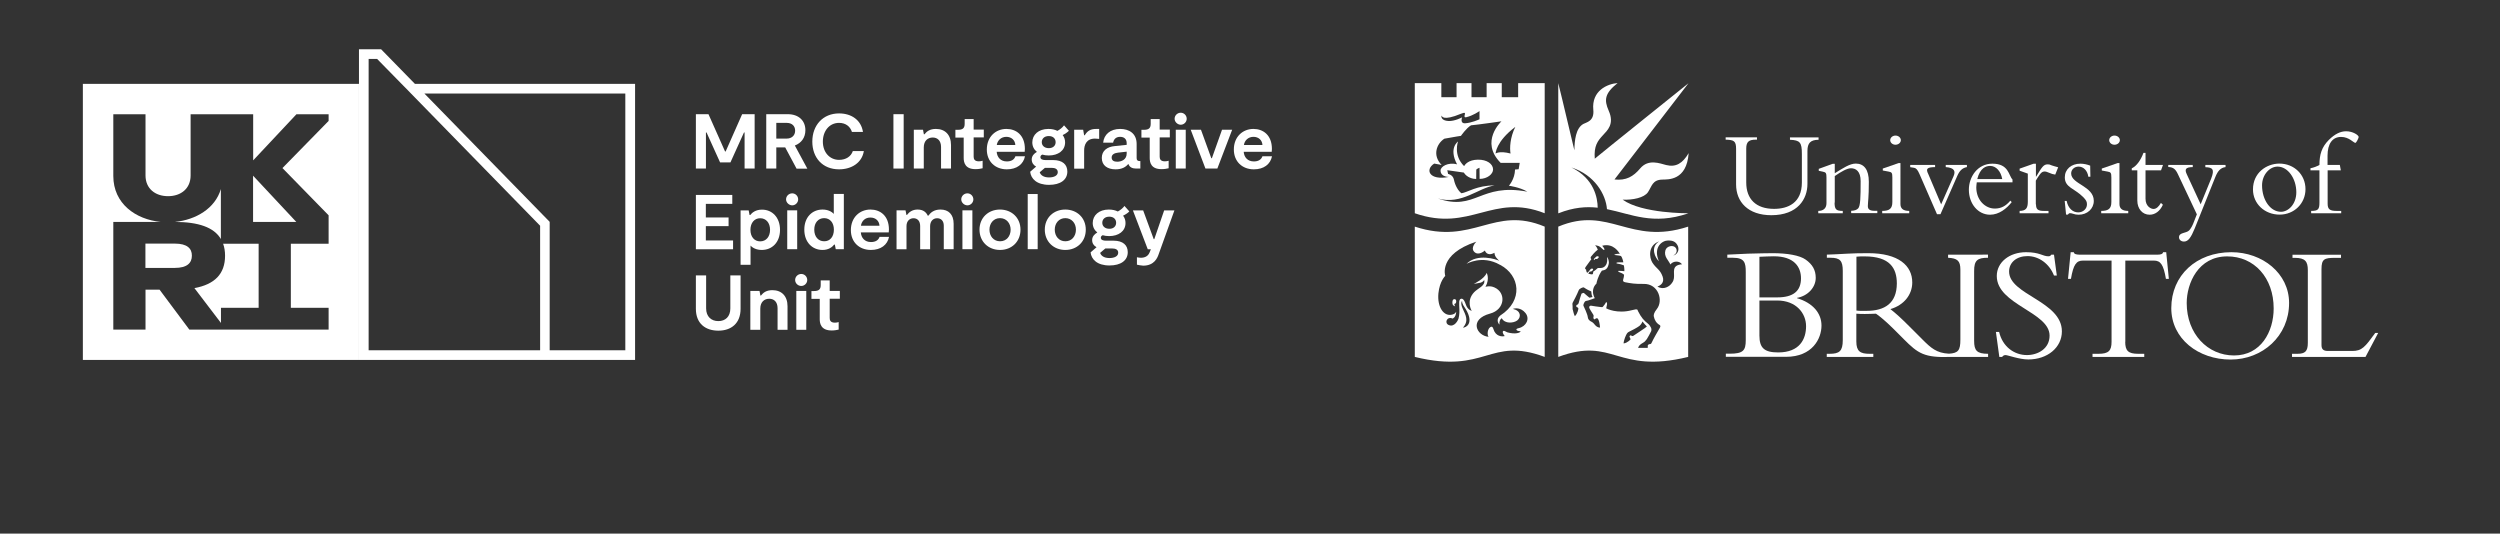 <?xml version="1.0" encoding="utf-8"?>
<!-- Generator: Adobe Illustrator 24.3.0, SVG Export Plug-In . SVG Version: 6.00 Build 0)  -->
<svg version="1.1" id="LOGO" xmlns="http://www.w3.org/2000/svg" xmlns:xlink="http://www.w3.org/1999/xlink" x="0px" y="0px"
	 viewBox="0 0 2561.5 546.7" style="enable-background:new 0 0 2561.5 546.7;" xml:space="preserve">
<rect x="0" y="0" width="2561.5" height="546.7" fill="#333333" stroke="none"/>
<style type="text/css">
	.st0{fill:none;}
	.st1{fill:#FFFFFF;}
</style>
<rect class="st0" width="2561.5" height="546.7"/>
<g>
	<path class="st1" d="M773.2,172.7h-10.3v-37h-0.6l-13.9,30.7h-10.6l-13.9-30.7h-0.6v37H713V117h12.9l17,38.2h0.6l16.9-38.2h12.8
		V172.7z"/>
	<path class="st1" d="M816.1,172.7L804.5,151h-9.1v21.7h-10.3V117h22.1c11.1,0,18,6.6,18,16.4c0,7.6-4.1,13.1-10.8,15.7l12.8,23.7
		H816.1z M795.4,142H806c5.4,0,8.7-3.4,8.7-8.1c0-4.9-3.3-8-8.7-8h-10.6V142z"/>
	<path class="st1" d="M859.7,173.5c-17,0-27.4-12-27.4-28.4c0-16.9,11-28.9,27.4-28.9c12.6,0,22.6,6.7,24.5,19h-11.3
		c-1.8-5.7-6.5-9.3-13.2-9.3c-10,0-16.6,8.4-16.6,19.2c0,11.2,7.2,18.7,16.6,18.7c7.2,0,12.3-3.6,14.1-9h11.3
		C883.2,166.7,872.6,173.5,859.7,173.5z"/>
	<path class="st1" d="M925.9,172.7h-10.5V117h10.5V172.7z"/>
	<path class="st1" d="M936.4,132.9h9.3l0.9,4.7h0.6c2.4-3.1,5.7-5.5,11.7-5.5c9.5,0,15.5,6.1,15.5,16.5v24.1h-10.2v-22.1
		c0-6.5-3.7-9.7-8.5-9.7c-4.9,0-9.2,3.1-9.2,10.2v21.6h-10.2V132.9z"/>
	<path class="st1" d="M987.4,161.9v-20.9h-8.5v-8h2.7c4.9,0,6.8-1.8,6.8-6.1V122h9.2v10.8h10.4v8h-10.4v19.6c0,2.2,0.6,4.9,5.3,4.9
		c1.2,0,2.7-0.2,3.9-0.6v7.7c-1.8,0.4-4.1,0.9-7,0.9C988.7,173.5,987.4,166.2,987.4,161.9z"/>
	<path class="st1" d="M1050.2,160.1c-1.6,8.2-8.4,13.4-18.6,13.4c-11.9,0-20.5-8-20.5-20.3c0-13.1,9.1-21.1,20.1-21.1
		c9.8,0,18.9,6.2,18.9,20.5c0,1-0.1,1.8-0.2,2.9h-28.7c0.4,5.7,4.1,9.9,10.4,9.9c4.5,0,7.6-1.8,8.8-5.3H1050.2z M1021.3,148.6h19
		c-0.2-4.9-3.9-8.4-9.2-8.4C1025.7,140.2,1022,143.9,1021.3,148.6z"/>
	<path class="st1" d="M1088.8,138.4c1.7,2.2,2.5,4.7,2.5,7.5c0,8.4-7.2,13.4-16.7,13.4c-2.5,0-4.7-0.3-6.7-0.9
		c-1.3,0.6-1.9,1.5-1.9,2.6c0,2.3,2.5,3,5.3,3h7.8c9.6,0,14.5,4.6,14.5,11.8c0,8.5-7.2,13.6-18.7,13.6c-12.7,0-18.6-6.3-19.4-13.4
		l6.1-5.3c-2.8-1.5-4.5-4.1-4.5-7.3c0-3.7,2.5-6.2,5.3-7.8c-2.9-2.3-4.7-5.6-4.7-9.7c0-7.8,6.3-13.8,16.5-13.8c3.5,0,6.7,0.7,9.2,2
		c2.5-1.3,5.3-3.5,6.8-5.7l5,5.6C1094,135.3,1091.5,137.1,1088.8,138.4z M1077.8,172h-7.2l-5.3,4.5c0.9,2.8,3.8,5.3,9.6,5.3
		c4.9,0,8.9-1.8,8.9-5.4C1083.8,173,1080.7,172,1077.8,172z M1081.6,145.7c0-3.7-2.6-6.3-7-6.3c-4.5,0-7.2,2.6-7.2,6.3
		c0,3.5,2.8,6.1,7.2,6.1C1079,151.8,1081.6,149.2,1081.6,145.7z"/>
	<path class="st1" d="M1100.6,132.9h9.2l1,5.7h0.6c2.5-4,5.2-6.5,11.9-6.5h2.9v10.2c-1.4-0.2-2.9-0.3-4.3-0.3
		c-8.8,0-11.1,6.5-11.1,12.2v18.6h-10.2V132.9z"/>
	<path class="st1" d="M1168.4,165.1v7.6h-4.3c-3.7,0-6.7-1.1-8-4.8c-2.7,3.4-6.8,5.6-13.1,5.6c-8.1,0-14.1-3.8-14.1-11.7
		c0-7.6,5.8-11.4,13.1-12.1l12.4-1.3v-1.7c0-4.4-2.8-6.5-6.7-6.5c-4.3,0-6.5,2.4-7.2,6h-10.2c0.8-8.3,7.2-14.1,17.4-14.1
		c9.3,0,16.9,4.7,16.9,15.4V162c0,2.1,1,3,2.9,3H1168.4z M1154.4,155.4l-8.9,1c-3.7,0.4-6.5,1.9-6.5,5c0,3.2,2.5,4.3,5.7,4.3
		c4.3,0,9.7-2.1,9.7-8.4V155.4z"/>
	<path class="st1" d="M1178,161.9v-20.9h-8.5v-8h2.7c4.9,0,6.8-1.8,6.8-6.1V122h9.2v10.8h10.4v8h-10.4v19.6c0,2.2,0.6,4.9,5.3,4.9
		c1.2,0,2.7-0.2,3.9-0.6v7.7c-1.8,0.4-4.1,0.9-7,0.9C1179.2,173.5,1178,166.2,1178,161.9z"/>
	<path class="st1" d="M1203.5,121.7c0-3.5,2.9-6.2,6.3-6.2c3.3,0,6.1,2.7,6.1,6.2c0,3.3-2.8,6.1-6.1,6.1
		C1206.5,127.8,1203.5,124.9,1203.5,121.7z M1204.7,132.9h10.2v39.8h-10.2V132.9z"/>
	<path class="st1" d="M1220,132.9h10.5l10.6,29.2h0.6l10.4-29.2h10.4l-15.2,39.8h-12.2L1220,132.9z"/>
	<path class="st1" d="M1303.3,160.1c-1.6,8.2-8.4,13.4-18.6,13.4c-11.9,0-20.5-8-20.5-20.3c0-13.1,9.1-21.1,20.1-21.1
		c9.8,0,18.9,6.2,18.9,20.5c0,1-0.1,1.8-0.2,2.9h-28.7c0.4,5.7,4.1,9.9,10.4,9.9c4.5,0,7.6-1.8,8.8-5.3H1303.3z M1274.5,148.6h19
		c-0.2-4.9-3.9-8.4-9.2-8.4C1278.9,140.2,1275.2,143.9,1274.5,148.6z"/>
	<path class="st1" d="M751.1,246.2v9.2H713v-55.7h37.3v9.2h-27.1v13.9h23.3v8.9h-23.3v14.7H751.1z"/>
	<path class="st1" d="M799.2,235.5c0,13-8.3,20.6-18.7,20.6c-5.4,0-9.4-2.1-11.5-4.5v19.7h-10.2v-55.7h8.3l0.9,4.7h0.7
		c1.9-2.5,5.7-5.5,11.9-5.5C791.2,214.7,799.2,222.8,799.2,235.5z M789,235.5c0-7.2-4.1-11.9-10.1-11.9s-10,4.8-10,11.9
		c0,7,3.9,11.8,10,11.8S789,242.5,789,235.5z"/>
	<path class="st1" d="M805.4,204.3c0-3.5,2.9-6.2,6.3-6.2c3.3,0,6.1,2.7,6.1,6.2c0,3.3-2.8,6.1-6.1,6.1
		C808.4,210.4,805.4,207.5,805.4,204.3z M806.6,215.5h10.2v39.8h-10.2V215.5z"/>
	<path class="st1" d="M864.6,198.8v56.5h-8.3l-0.9-4.7h-0.7c-1.9,2.5-5.7,5.5-11.9,5.5c-10.7,0-18.7-8.1-18.7-20.8
		c0-13,8.3-20.6,18.7-20.6c5.4,0,9.4,2.1,11.5,4.5v-20.5H864.6z M854.4,235.3c0-7-3.9-11.8-10-11.8c-6.1,0-10.1,4.8-10.1,11.8
		c0,7.2,4.1,11.9,10.1,11.9C850.5,247.3,854.4,242.5,854.4,235.3z"/>
	<path class="st1" d="M910.9,242.7c-1.6,8.2-8.4,13.4-18.6,13.4c-11.9,0-20.5-8-20.5-20.3c0-13.1,9.1-21.1,20.1-21.1
		c9.8,0,18.9,6.2,18.9,20.5c0,1-0.1,1.8-0.2,2.9H882c0.4,5.7,4.1,9.9,10.4,9.9c4.5,0,7.6-1.8,8.8-5.3H910.9z M882.1,231.3h19
		c-0.2-4.9-3.9-8.4-9.2-8.4C886.4,222.8,882.8,226.5,882.1,231.3z"/>
	<path class="st1" d="M918.5,215.5h9.3l0.9,4.7h0.6c2.2-2.9,5.5-5.5,10.9-5.5c6.3,0,9.1,3.4,10.4,6.3h0.6c2.2-3.1,5.7-6.3,12.4-6.3
		c8.2,0,13.5,4.9,13.5,14.6v26H967v-24.1c0-5.1-3-7.6-6.8-7.6c-4.3,0-7.2,3.2-7.2,8.2v23.6h-10.2v-23.8c0-5.3-2.9-8-6.8-8
		c-3.7,0-7.2,2.6-7.2,8.1v23.7h-10.2V215.5z"/>
	<path class="st1" d="M984.9,204.3c0-3.5,2.9-6.2,6.3-6.2c3.3,0,6.1,2.7,6.1,6.2c0,3.3-2.8,6.1-6.1,6.1
		C987.9,210.4,984.9,207.5,984.9,204.3z M986.1,215.5h10.2v39.8h-10.2V215.5z"/>
	<path class="st1" d="M1003.6,235.3c0-12.3,9.1-20.6,21-20.6c11.9,0,21,8.4,21,20.6c0,12.3-9,20.8-21,20.8
		C1012.7,256.1,1003.6,247.6,1003.6,235.3z M1035.5,235.3c0-6.6-4.4-11.8-10.9-11.8c-6.5,0-10.8,5.2-10.8,11.8
		c0,6.7,4.3,11.9,10.8,11.9C1031.2,247.3,1035.5,242,1035.5,235.3z"/>
	<path class="st1" d="M1053,198.8h10.2v56.5H1053V198.8z"/>
	<path class="st1" d="M1070.5,235.3c0-12.3,9.1-20.6,21-20.6c11.9,0,21,8.4,21,20.6c0,12.3-9,20.8-21,20.8
		C1079.6,256.1,1070.5,247.6,1070.5,235.3z M1102.4,235.3c0-6.6-4.4-11.8-10.9-11.8c-6.5,0-10.8,5.2-10.8,11.8
		c0,6.7,4.3,11.9,10.8,11.9C1098.1,247.3,1102.4,242,1102.4,235.3z"/>
	<path class="st1" d="M1150.7,221c1.7,2.2,2.5,4.7,2.5,7.5c0,8.4-7.2,13.4-16.7,13.4c-2.5,0-4.7-0.3-6.7-0.9
		c-1.3,0.6-1.9,1.5-1.9,2.6c0,2.3,2.5,3,5.3,3h7.8c9.6,0,14.5,4.6,14.5,11.8c0,8.5-7.2,13.6-18.7,13.6c-12.7,0-18.6-6.3-19.4-13.4
		l6.1-5.3c-2.8-1.5-4.5-4.1-4.5-7.3c0-3.7,2.5-6.2,5.3-7.8c-2.9-2.3-4.7-5.6-4.7-9.7c0-7.8,6.3-13.8,16.5-13.8c3.5,0,6.7,0.7,9.2,2
		c2.5-1.3,5.3-3.5,6.8-5.7l5,5.6C1155.9,218,1153.4,219.7,1150.7,221z M1139.7,254.6h-7.2l-5.3,4.5c0.9,2.8,3.8,5.3,9.6,5.3
		c4.9,0,8.9-1.8,8.9-5.4C1145.8,255.6,1142.7,254.6,1139.7,254.6z M1143.6,228.3c0-3.7-2.6-6.3-7-6.3c-4.5,0-7.2,2.6-7.2,6.3
		c0,3.5,2.8,6.1,7.2,6.1C1140.9,234.5,1143.6,231.8,1143.6,228.3z"/>
	<path class="st1" d="M1164.9,271.2v-7.6c1.5,0.3,2.9,0.5,4.1,0.5c3.7,0,7.2-1.4,8.8-5.3l1.4-3.4h-3.2l-15.2-39.8h10.5l10.8,29.4
		h0.6l10.1-29.4h10.5l-16.1,44.8c-1.2,3.5-4.3,11.8-15.9,11.8C1168.7,272,1166.7,271.6,1164.9,271.2z"/>
	<path class="st1" d="M758.8,316.4c0,15.1-9.8,22.4-22.8,22.4c-13.1,0-23-7.2-23-22.4v-34.2h10.5V316c0,8.4,5.3,13,12.5,13
		s12.3-4.5,12.3-13v-33.8h10.5V316.4z"/>
	<path class="st1" d="M768.9,298.1h9.3l0.9,4.7h0.6c2.4-3.1,5.7-5.5,11.7-5.5c9.5,0,15.5,6.1,15.5,16.5v24.1h-10.2v-22.1
		c0-6.5-3.7-9.7-8.5-9.7c-4.9,0-9.2,3.1-9.2,10.2v21.6h-10.2V298.1z"/>
	<path class="st1" d="M814.7,286.9c0-3.5,2.9-6.2,6.3-6.2c3.3,0,6.1,2.7,6.1,6.2c0,3.3-2.8,6.1-6.1,6.1
		C817.6,293,814.7,290.2,814.7,286.9z M815.9,298.1h10.2v39.8h-10.2V298.1z"/>
	<path class="st1" d="M839.9,327.1v-20.9h-8.5v-8h2.7c4.9,0,6.8-1.8,6.8-6.1v-4.8h9.2v10.8h10.4v8h-10.4v19.6c0,2.2,0.6,4.9,5.3,4.9
		c1.2,0,2.7-0.2,3.9-0.6v7.7c-1.8,0.4-4.1,0.9-7,0.9C841.2,338.7,839.9,331.5,839.9,327.1z"/>
</g>
<g>
	<path class="st1" d="M1802.7,263.1c4.2-0.2,11.1-0.5,14.8-0.5c20.7,0,27.8,10.8,27.8,22.6c0,13.1-8.1,19.5-24.2,19.5h-18.4V263.1
		L1802.7,263.1z M1788.7,348.6c0,10.6-2.7,13.8-16.5,13.8h-3.9v3.2h61.6c27.1,0,36.4-18.7,36.4-32c0-13.1-9.3-23.4-25.1-28.1v-0.3
		c11.3-2,19.2-10.9,19.2-20.5c0-8.1-3.4-13.8-10.3-18.7c-6.1-4.4-19-6.6-33.8-6.6c-3.2,0-16,0.2-25.3,0.5c-4.9,0.2-16.5,0.8-21.2,1
		v3.2h5.9c11.8,0,13,5.1,13,14.6V348.6L1788.7,348.6z M1802.7,307.9h18.2c19.7,0,29.6,13.3,29.6,26.3c0,13.1-6.4,26.9-28.6,26.9
		c-14.1,0-19.2-4.5-19.2-17.3V307.9L1802.7,307.9z"/>
	<path class="st1" d="M2036.9,264.1v-3.2H1996v3.2c9.4,0.5,12.6,3,12.6,12.1V348c0,10.9-2.1,13.8-11.7,14.4
		c-12.8-0.7-18.3-5.7-27.5-14.9l-13.3-13.3c-7.9-7.9-13-12.6-19.2-17.5c13.8-4,22.4-14.7,22.4-27.3c0-17.2-14-30-45.1-30
		c-11,0-14.3,0.2-21.2,0.5c-6.9,0.3-17.2,1-21.2,1v3.2h3.7c9.8,0,12.6,3,12.6,13.5v70.9c0,11.3-3.5,14-13.5,14h-2.9v3.2h47.7v-3.2
		h-3.9c-9.4,0-13.5-2.5-13.5-12.6v-28.5c2.7,0.2,4.9,0.3,8.6,0.3c4.6,0,7.2-0.2,11.5-0.3c4,2.7,9.9,7.6,17.4,15l11.1,11.1
		c14.6,14.6,20.8,19.2,48.2,18.2h38.2v-3.2c-11.6,0-14.3-3.4-14.3-13.3v-71.4C2022.6,266.5,2026.3,264.1,2036.9,264.1L2036.9,264.1z
		 M1912.5,318.5c-3.9,0-6.4,0.2-10.4-0.3v-55.2c3-0.3,5.2-0.3,8.4-0.3c25.9,0,33,12.1,33,27.8
		C1943.4,310.6,1931.2,318.5,1912.5,318.5L1912.5,318.5z"/>
	<path class="st1" d="M2048.3,340.1c3.5,15,15.3,23.7,28.5,23.7c11.3,0,23.2-6.6,23.2-19.9c0-24.3-54.1-31.7-54.1-61.1
		c0-14,12.8-24.4,30-24.4c14.1,0,17,4.2,22.9,4.2c1.3,0,2-0.3,3-1.7h2.7l2.9,21.4h-2.9c-4.7-12.1-15.5-19.9-27.1-19.9
		c-11.1,0-18.9,6.4-18.9,15.8c0,23.9,54.1,30.3,54.1,61.3c0,16.5-14.7,28.8-34.4,28.8c-9.3,0-21-4.5-23.4-4.5
		c-1.5,0-2.7,0.8-3.4,1.9h-2.9l-3.5-25.6H2048.3L2048.3,340.1z"/>
	<path class="st1" d="M2177.5,350.2c0,9.1,3,12.3,13.3,12.3h6.2v3.2H2144v-3.2h6.2c10.3,0,13.3-3.2,13.3-12.3V267h-29.3
		c-6.7,0-9.8,3.9-12.3,18.7h-3l2.7-27.3h3.2c0.2,1,0.8,1.7,1.9,2c1,0.3,2.2,0.5,3.4,0.5h81c2.4,0,4.9-0.5,5.2-2.5h3.2l2.7,27.3h-3
		c-2.5-14.8-5.6-18.7-12.3-18.7h-29.3V350.2L2177.5,350.2z"/>
	<path class="st1" d="M2329.6,316c0,23.9-13.1,48.2-40.6,48.2c-27.1,0-48.5-22.2-48.5-53.7c0-20.2,11.8-47.8,41.4-47.8
		C2309.7,262.6,2329.6,284.7,2329.6,316L2329.6,316z M2345.4,310.4c0-30.3-27.3-52-59.1-52c-35.9,0-61.6,23.7-61.6,57.3
		c0,31.5,27.8,52.7,60.8,52.7C2318.1,368.4,2345.4,344.4,2345.4,310.4L2345.4,310.4z"/>
	<path class="st1" d="M2423.7,365.7h-75.3v-3.2h5.6c7.7,0,10.6-2.5,10.6-11.1v-74.6c0-8.9-2.7-12.6-13.3-12.6h-2.4v-3.2h49.7v3.2
		h-6.2c-10.9,0-13.8,1.2-13.8,11.6v77.6c0,4.5,1.9,6.2,6.7,6.2h24.8c9.9,0,13-3.9,23.6-18.5h3L2423.7,365.7L2423.7,365.7z"/>
	<path class="st1" d="M1637,212.8c-0.1-9.8-3.5-29.8-26.9-41.2c23.8,7.6,35.3,27.7,36.4,42.7c25,5,47.2,16.7,83.2,4.3l0.1-0.1
		c0,0-47.4,0.4-67.2-13.9c10.2,0.4,22-1.9,25.9-7.7c4.1-6.2,4.5-12.6,14.7-12.9c5.7-0.2,25,1.3,27-27.1c-6.2,10.4-12.9,14.7-23,12.2
		c-6.5-1.6-18.2-6.6-26.7,3.5c-7,8.3-14.4,12.6-26.3,11.3c4.8-6.4,75.8-98.6,75.8-98.6s-91,73-96,77.3c-1-13.3,3-18.2,8.4-24.1
		c4.4-4.8,12-11.3,5.9-25c-4.9-11.1-4.2-17.8,9.1-28.4c-10.6,0.8-26.8,7.9-24.9,27.4c1.2,11.8-7.2,12.8-10.2,14.5
		c-7.9,4.4-9,17.1-9.2,27c-0.9-3.2-12.4-52.8-16.5-68.8c0,0,0,133.3,0,133.3h0.3C1612.3,212.4,1625.2,211.5,1637,212.8L1637,212.8z"
		/>
	<path class="st1" d="M1863.3,140.8v2.4c-8.4,0.1-11.4,3.5-11.4,11.5v33.7c0,15.5-9.9,32.1-37,32.1c-23.8,0-36.1-13.6-36.1-31.5
		v-36.5c0-8-2.2-9.2-10.7-9.4v-2.4h32.1v2.4h-1.1c-6.9,0-9.9,1.9-9.9,9.1V187c0,16.9,9.9,27,28.5,27c14.1,0,28.5-5.9,28.5-27.1
		v-29.1c0-12-1.9-14.1-12.2-14.6v-2.4H1863.3L1863.3,140.8z"/>
	<path class="st1" d="M1879.7,207.6c0,6.9,1.6,8.5,8.4,8.5v2.4H1863v-2.4c5.5,0,8.4-3,8.4-7.9V182c0-4.6-0.5-5.5-3.7-6.1l-4.2-0.9
		v-2l14.4-5.2h2v9.7c8.4-5.2,15.4-9.9,21.5-9.9c8.5,0,13.4,6.2,13.4,18.7c0,16.6-0.9,19.9-1,24.7c-0.1,3.4,1.9,5,7,5h2.7v2.4h-26.8
		v-2.4c3.6-0.1,5.7-1,7.1-2.4c2.4-2.4,2.6-11.5,2.6-28.1c0-10-4.9-13.1-9.9-13.1c-4,0-10.1,3.5-16.6,8V207.6L1879.7,207.6z"/>
	<path class="st1" d="M1947.2,209c0,4.4,2.4,7.1,9,7.1v2.4h-27.7v-2.4c7.6,0,10.4-2.5,10.4-9.1v-25.1c0-4.9-0.6-5.5-3.9-6.1
		l-5.9-1.1v-2l16.2-5.6h1.9V209L1947.2,209z M1942.1,138.9c3,0,5.5,2.1,5.5,4.7c0,2.6-2.5,4.7-5.5,4.7c-3,0-5.4-2.1-5.4-4.7
		C1936.7,141.1,1939.1,138.9,1942.1,138.9L1942.1,138.9z"/>
	<path class="st1" d="M1984.7,219.6l-18.1-41.5c-1.9-4.4-3.5-5.9-5.5-6.2l-3.9-0.6V169h25.5v2.2c-7.6,0.2-10,1.2-7,7.1l13.2,31.1
		l12.7-28.8c2.2-5.1,1.1-8.7-8-9.4V169h21.7v2.2c-4.7,0.9-7.5,3.6-9.9,9.1l-17.2,39.2H1984.7L1984.7,219.6z"/>
	<path class="st1" d="M2025.9,183.5c2.9-11.6,9.1-13.5,13.2-13.5c6,0,11,5.4,12.4,13.5H2025.9L2025.9,183.5z M2062,186.8v-2.9
		c-4.1-4.1-3.7-16.2-20.6-16.2c-15.2,0-24.1,13.5-24.1,26.7c0,14.5,9.5,25.6,21.7,25.6c9.1,0,17-6.2,22.2-12.9l-1.4-1.5
		c-4.7,5.6-9.6,8.1-15.9,8.1c-9.9,0-19-8.7-19-21.7c0-1.6,0.3-3.4,0.5-5.2H2062L2062,186.8z"/>
	<path class="st1" d="M2086.1,209.4c0,5.1,1.9,6.7,8.1,6.7h4.7v2.4h-29.6v-2.4c6.4-0.1,8.4-2.7,8.4-9.4v-28.8l-8.4-3v-2.1l14.2-5
		h2.5V181h0.2c6.2-10.2,7.7-12.6,11.9-12.6c1.5,0,1.9,0.1,4.2,1.1c1.2,0.5,3.5,1,6.5,1.9l-3,7.5c-1.9-0.2-4.2-0.9-6.6-2
		c-1.4-0.6-2.9-1.2-4.4-1.2c-2.3,0-3.6,1.5-4.9,3.2c-1.6,2.2-3,4.4-4,6.2V209.4L2086.1,209.4z"/>
	<path class="st1" d="M2117.5,205.9c1.5,7.5,6.2,11.7,11.9,11.7c5,0,8.9-3.7,8.9-8.2c0-2.6-0.6-4.2-4-7.6
		c-8.9-8.9-18.7-9.7-18.7-20.1c0-8.2,6.5-14,16-14c3.4,0,6.9,0.8,10,2l0.2,11.4h-2.1c-0.9-6.4-5-10.4-10-10.4c-4.1,0-7.6,2.9-7.6,7
		c0,11,23.2,12.9,23.2,28.1c0,8.1-6.7,14.2-15.5,14.2c-2.4,0-4.1-0.4-5.5-0.9c-1.4-0.4-2.4-0.7-3.4-0.7c-0.7,0-1.5,0.5-2.1,1.5h-1.9
		l-1.4-14H2117.5L2117.5,205.9z"/>
	<path class="st1" d="M2171.6,209c0,4.4,2.4,7.1,9,7.1v2.4h-27.7v-2.4c7.6,0,10.4-2.5,10.4-9.1v-25.1c0-4.9-0.6-5.5-3.9-6.1
		l-5.9-1.1v-2l16.2-5.6h1.9V209L2171.6,209z M2166.5,138.9c3,0,5.5,2.1,5.5,4.7c0,2.6-2.5,4.7-5.5,4.7c-3,0-5.4-2.1-5.4-4.7
		C2161.1,141.1,2163.5,138.9,2166.5,138.9L2166.5,138.9z"/>
	<path class="st1" d="M2216.2,169l-2,5.5h-15.9v29.1c0,7.9,5.6,10.5,8.2,10.5c2.7,0,5.2-2.1,7.6-6.2l2,1.9
		c-3,6.5-7.9,10.2-13.6,10.2c-7.4,0-12.6-6.1-12.6-14.5v-31h-5.7v-2c4.9-2.4,9.1-8.1,12-15.9h2.1V169H2216.2L2216.2,169z"/>
	<path class="st1" d="M2265.6,182.9c3.7-9.5,1.4-11.4-6-11.6V169h20.7v2.2c-5.1,0.6-8,4.1-10.4,10l-21.2,52.9
		c-3.8,9.2-6.6,13.4-11,13.4c-3,0-5.1-1.9-5.1-4.4c0-5.1,7.2-3.9,10.4-7c1.4-1.4,3.2-4.6,4.2-7.1l3.7-9.4l-19.4-41.1
		c-2.4-5.1-4.6-7.2-9.9-7.4V169h25.1v2.2c-7.6,0.1-8.5,2.4-6,7.6l14.1,30.5L2265.6,182.9L2265.6,182.9z"/>
	<path class="st1" d="M2317.7,189.9c0-10.7,7.6-19.2,15.9-19.2c10.5,0,19.2,12.1,19.2,26.3c0,12.5-8.4,20-15.7,20
		C2326.3,217,2317.7,205,2317.7,189.9L2317.7,189.9z M2308.4,194.1c0,14.6,11.9,25.8,27.3,25.8c14.9,0,26.5-11.4,26.5-26.1
		c0-14.9-11.6-26.2-26.8-26.2C2322.3,167.7,2308.4,176.9,2308.4,194.1L2308.4,194.1z"/>
	<path class="st1" d="M2398.4,174.5h-13.5v34.2c0,5.7,2.2,7.4,9.2,7.4h4.7v2.4H2368v-2.4c7.2,0,8.5-1.6,8.5-8.6v-33h-9.2v-2.1
		c3.5-0.7,6.5-1.9,9.2-3.4c0-10.4,2.2-18.2,9.6-25.6c6.1-6.1,12-8.9,17.7-8.9c7,0,12.9,4,12.9,5.9c0,1-2.4,6-3.4,6
		c-1.8,0-6.4-6.1-14.6-6.1c-9,0-13.9,7.1-13.9,19.2v9.5h12.6L2398.4,174.5L2398.4,174.5z"/>
	<path class="st1" d="M1582.7,85.2c0,0,0,131.2,0,133.3c-53.6-21.1-76,19.8-133.1,0c0,0.6,0-133.3,0-133.3h27.2v14.4h15.6l0-14.4
		h15.3l0,14.4l15.5,0l0-14.4h15.5v14.4l16.8,0V85.2H1582.7L1582.7,85.2z M1484.1,124c6.1,0.3,13.6-3.5,14-3.8c0,0-2.6,6.5,3.2,6.1
		c6.3-0.4,13.5-3.6,14.6-4.1v-8.4c-0.6,0.4-6.7,4.7-13.6,6.3c-2.5,0.6-1.7-1.7-1.4-3c0.3-1.3,0.4-2.3-4.1-0.5
		c-18.6,7.7-19.6,2.4-19.6,1.8C1476.4,119.4,1476.7,123.6,1484.1,124L1484.1,124z M1538.4,124.3c0,0-24.2,3.5-31.2,4.1
		c-4.8,2.8-10.3,10.8-10.3,10.8s-5.7,0.8-17,2.9c-7.9,5.1-12.6,17.1-2.8,26.9c-3.1-0.6-3.1-0.6-7.6-1.4c-9.7,6.2-5.2,17.6,14.9,13.7
		c-5.7-0.2-8.5-3-8.4-6.6c-0.1-3.9,7.5-8.8,16.9-6.3c-8.9-16.8,1-23.4,1-23.4s-5.2,13.9,6.2,25.2c1-1.7,4.4-6.4,14-6.6
		c9.6-0.2,15.6,4.5,15.7,9.9c0.1,4.8-5.9,9.8-13.8,9.8l-0.1-11.4c0,0-2.6,0.9-3.3,1.9c0,0.5-0.1,9.6-0.1,9.6
		c-3.1,0-9.4-1.3-12.7-6.6c-2.6-0.3-16.9-2.4-16.9-2.4l0.8,3.8c0,0,5,0.8,6,5.9c1.2,6.1,4.6,11.7,7.7,13.9c6-0.7,15.9-8.2,34.1-8
		c-16.7,2.3-33.7,20.2-58.2,13.4c38.9,13.3,42.9-16.2,91.6-7c-7.6-4.6-18.9-6.1-18.9-6.1s6.1-6.6,6.3-16.6c0.8,0,1.8-0.1,3.7-0.3
		c0.6-3.2,1.1-6.5,1.1-6.5s-10.6,0-19.5,0C1515.8,145,1538.4,124.3,1538.4,124.3L1538.4,124.3z M1547.7,157.3
		c-1-5.5-0.5-16.5,4.9-27.3c-20,15.1-20.2,27.3-20.2,27.3S1536.3,154.3,1547.7,157.3L1547.7,157.3z"/>
	<path class="st1" d="M1729.7,232.2c0-2.1,0,133.5,0,133.5c-73.8,18-75.9-21.2-133.1,0c0,1.7,0-133.5,0-133.5
		C1649.1,210.2,1669.6,251.9,1729.7,232.2L1729.7,232.2z M1700,247.3c-11.9,4.2-10.1,17-6.9,21.9c4.2,6.4,7.7,6.6,10.4,14.1
		c2.1,5.9-1.6,9-5.3,10.3c6.3,3.9,12.7-0.1,15.1-4c4.3-5.7-0.6-13.1,4-16.9c1.2-1,3.3-1.7,6.1-1.9c-2.8-3.9-9.3-3.5-11.9,0.2
		c-1.8-4.3-7-8-5.1-14.6c1.2-4.3,8-5.9,10.6-2.4c1.4,1.9,1.6,5.7-2.5,7.7c2.6-0.2,7.5-4.6,4.1-10.7c-2.4-4.3-6.3-4.6-9.5-4.6
		c-5.9,0-15.6,6.7-9.4,21.2C1696.1,264.5,1690.3,253.4,1700,247.3L1700,247.3z M1624.9,273.2c0,0-1.9,2.3,0.2,2.9
		c0,0.7,0.3,2,0.6,2.7c0.4,0.9,1,0.6,1.6-0.1c0.7-0.8,1.8-2.2,2.6-3.1c0.7-0.8,3.2-0.5,2.2,1.1c-0.7,1-1.2,1.3-2.1,1.5
		c-0.7,0.2-0.9-0.4-1.6,0.6c-0.8,1.1-1.6,1.8-0.2,1.8c0.7,0,2.1,0.7,3,0.5c0.9-0.1,1-0.7,1.1-1.5c0.1-0.8-0.1-1.3,0.8-1.8
		c1.2-0.6,2.9-2.2,3.4-2.7c0.6-0.6,1.4-0.5,2.1-0.5s4.5,0.5,6.7-2.9c1.6-2.3,1.7-5.6,1.2-8.4c1.1,1.1,2.5,4.4,1.7,7.5
		c-1.3,5.6-4.1,5.9-6.9,6.5c-1.2,1.6-4.1,5.9-5.7,13.5c-0.7,0.4-6.3,5.9-1.6,14.7c-1.2,0.4-4.8,1.9-6.9,2.4
		c-1.4,0.3-2.6,0.4-3.2,1.1c-0.6,0.8-2.1,3.3-1.4,4.5c0.5,0.9,4.1,8.7,4.3,11.2c0.3,2.4,1.2,3,2,3.8c1,0.9,1.6,0.8,2.9,1.8
		c1.4,1,2.5,2.9,3.8,3.9c1.4,1.1,2.9,1.5,3.9,1.4c-0.3-3.9-1.1-7.8-2.3-9.1c-1.3-1.3-2.9,0.6-3.3,0.7c-0.4,0.1-0.9-0.3-1.2-1.4
		c-0.2-1.1,0.8-2-0.2-3.5c-1.8-2.7-3.5-5.7-3.7-6.1c-1.3-2.5,0.9-3.1,1.4-3c1.3,0.3,8.8,1.3,9.9,1.4c1.2,0.1,1.8,0.3,2.3-0.3
		c1.6-1.8,2.5-3.1,3.4-4.9c1.7,1.3,0.5,3.7,0,6.5c0.5,0.4,11.4,5.9,26.4,1.9c6.3-1.7,5.6-0.4,6.1,0.8c3.6,7.1,6.2,9.8,10.5,13.2
		c1.3,1,2.2,2.7,2.8,3.7c0.6,1,0.7,2.7,0.3,3.8c-0.6,1.4-3.9,7.4-4.5,8.2c-1.1,1.6-2.5,3-3.7,3.6c-3.8,2-4.7,3.8-5.2,5.3
		c0.9,0,9.8,0,9.8,0s0.2-0.5,0.1-1.7c-0.2-1.7,1.4-2,1.9-2.1c0.5-0.1,1.4,0.3,2.1-1.5c1.5-3.5,7.1-13.1,7.6-13.9
		c0.5-0.9,2.3-3.2,0.5-4.2c-3.3-1.9-5.2-5.1-5.9-8.7c-0.3-1.4-0.1-3.7,3.1-7.7c6.8-8.5,1.7-26-13.5-25.7c-8.6,0.2-13.4-0.6-19-1.7
		c-2.1-0.4-2.4-1.5-2-2.8c0.5-1.3,0.9-3.8,0.9-4.9c-1.5-1.4-3.7-2.2-4.8-2.6c-1.2-0.4-1.8-1.4-0.6-1.4c1.2-0.1,5.7,0.4,5.7,0.4
		s0.2-2.4-0.5-6c-1.9-0.8-4.4-1.5-7-1.9c-0.7-0.1-1.3-0.8,0.5-1.1c2.3-0.3,4.3,0,5.9-0.1c0.1-0.2-0.8-4.7-2.4-6.5
		c-1.1-0.3-1.7-0.5-5.6-0.9c-1.4-0.2-1.4-0.5-0.5-0.8c1-0.3,2.8-0.7,5-0.5c-0.8-1.2-6.4-11.4-18.1-8.3c1.3,1.6,1.9,2.3,2.3,3.4
		c0.3,1-0.7,1.3-1.6,0.3c-3.7-3.9-5.6-3.8-8-4.2c1.5,1.5,2.2,3,2.8,4.5c-2.7,1.9-6.4,6.4-7,7.2c-1,1.7,0.4,2.5,0.4,2.5L1624.9,273.2
		L1624.9,273.2z M1630.4,298.6c-5.4-2.2-6.6-3.7-7.6-4.1c-0.9-0.4-4.6,1.2-5.2,2.8c-1.7,4.3-5.4,11.4-6,12.4
		c-0.3,0.5-0.6,1.2-0.5,1.9c0.1,0.7,0.3,3.5,0.2,4.1c-0.1,0.6,0,1.5,0.3,2.1c0.3,0.6,0.6,3.4,2,6.2c3.2-3.2,3.6-7.8,3.4-6.9
		c0,0,1-1.7-1.5-2.5c-0.7-0.2-0.6-2.1,0.2-2.3c0.9-0.3,1.4-0.5,1.9-2.2c0.5-1.7,2.1-7.7,2.7-8.9c0.1-0.2,0.2-0.5,0.6-0.6
		c0.5-0.2,1.1-0.4,1.5-0.5c0.2,0,0.7,0.2,0.8,0.4c0.9,0.9,5.3,4.5,5.3,4.5s2-0.2,3.2-0.7C1630.8,303,1630.5,300.1,1630.4,298.6
		L1630.4,298.6z M1679.8,333.9c-2.1,1.7-8.7,5.1-10.3,5.8c-1.6,0.8-2.2,1.2-3.4,3.6c-1.5,2.9-2.9,8.2-2.5,8.6c4.1-0.6,7-4.1,7-4.1
		s0.1-0.8-0.8-2.3c-0.7-1.2,0.7-2.4,1.6-1.7c0.7,0.6,1.6,0.7,2.2,0.2c0.6-0.5,13.2-8.5,13.8-9.5c-2.6-2.5-4.5-5.1-4.5-5.1
		S1682,332.1,1679.8,333.9L1679.8,333.9z M1633.9,266.5c0,0-0.6-0.3,0.6-1.3c0.1-0.1,0.4,0.2,1.1,0.2c0.9,0,1.4-0.3,2.2-1.3
		c1.2-1.4-1.3-2-2.1-1.3c-0.9,0.8-1.5,1.5-2.3,2.2C1633.4,265,1632.2,266.2,1633.9,266.5L1633.9,266.5z"/>
	<path class="st1" d="M1582.7,232.2c0,0,0,135.2,0,133.5c-57.2-21.2-59.3,18-133.1,0c0,0,0-135.6,0-133.5
		C1509.7,251.9,1530.2,210.2,1582.7,232.2L1582.7,232.2z M1492,319.9c-0.5,5.7-3.7,6.5-3.7,6.5c-5.7-2.6-8.7,4.5-4,6.6
		c6,2.7,9.7-5.1,10.1-6.6c1-4.1,1.1-7,0.7-13.6c-0.4-5.7,1-6.5,1.9-6.7c0.9-0.2,2.9-0.2,4.8,5.7c1.9,5.9,6.1,6.7,6.1,6.7
		s-6.1-9.9,2.4-19c3.9-4.2,11.9-6.6,10.4-12.6c0,0-1.2,2.1-3.6,2.7c-2.4,0.6-7.1,1.3-7.1,1.3s11.2-5.3,13.2-11.3
		c0,0,3.5,5.8-1.2,14.3c0,0,4.4-1.6,9.2,0.6c12.2,5.4,10.9,22.7-4.5,26.8c-21.9,5.9-13.9,22.8-1.4,23.8c-1.3-0.9-1.7-6,0.6-9
		c1.1-1,3.1-3,4.3,1.2c2.2,7.3,8.6,7.9,11.6,7c-0.8-0.7-2.2-2.9-2.1-4.2c0.4-2.6,3.6,0.1,4.7,0.4c8.6,2.4,13.2,0.3,13.7-1
		c-1.9-0.4-1.6-0.2-2.8-0.5c-1.1-0.3-3.4-1.9,0.8-2.8c7.6-1.7,11.8-9.6,6.8-15.6c-4.8-5.8-10.8-4.9-12.8-4.1
		c8.3,1.8,8.7,8.4,4.5,11.8c-3.7,2.8-12.8,3.8-15.9-2.3c-2,1.4-2.7,3.7-2.3,6.5c-0.8-0.3-4.3-5.2,0.9-9.3
		c23.8-15.4,20-41.1-0.2-51.8l-0.3-0.1c-18.3-10.5-34.3-0.9-34.3-0.9c11.3-11.3,30.8-4.6,33.6-3.2c0,0-2.2-2-3.4-3.7
		c-1.5-2.3-1.5-4.5-1.5-4.5c-7.8,4.3-9.8-2.3-9.8-2.3s-6.7,6.1-11.1,1.1c-3.8-4.3,2.4-10.2,2.4-10.2c-39.3,12.9-31.9,35.1-31.9,35.1
		s-5.7,5.2-7,17.8c-1.4,14.3,5.7,24.5,14.6,21.7c2-0.6,3.1-1.6,3.4-2.7L1492,319.9L1492,319.9z M1490.1,311.4
		c1.9-0.1,2.2-2.5,1.8-3.7c-0.4-1.5-2.9-1.7-3.5,0.2c-0.6,1.9-0.1,3.7-0.1,3.7c0.5,1.8,2.5,2.3,2.7,2.1
		C1490,312.6,1490.3,312.1,1490.1,311.4L1490.1,311.4z M1498.1,308.4c0,0-2.3,1.5,0.6,7.9c2.9,6.4,6.6,12.4,0.2,19.4
		c3.6,0,11.4-4.7,3-18.8C1500,313.7,1497.9,311.5,1498.1,308.4L1498.1,308.4z"/>
</g>
<g>
	<path class="st1" d="M179.2,227.4c21.4-2.2,41.2-13.7,47.1-33.7v51.2C219.3,232.9,203.2,227.4,179.2,227.4z M230.6,262
		c0,18.7-10.7,29.4-31.4,33.2l27.2,35.7v-15.5H265v-65.7h-36.4C229.9,253.3,230.6,257.4,230.6,262z M179.2,249.6H149v24.9h30.2
		c12.4,0,17.4-5,17.4-12.5C196.7,254.5,191.6,249.6,179.2,249.6z M259.3,227.4h44.3L259.3,180V227.4z M367.8,85.9v282.9H84.9V85.9
		H367.8z M336.7,117.1h-33l-44.3,47.2v-47.2h-64.1v62.7c0,13.4-9.9,21.2-23.1,21.2c-13.2,0-23.1-7.8-23.1-21.2v-62.7h-33v63.2
		c0,28.3,22.8,44.5,48.6,47.1h-48.6v110.3h33v-40.9h14.4l30.5,40.9h142.7v-22.3H298v-65.7h38.7v-29.1l-47.3-48.4l47.3-48.3V117.1z"
		/>
	<path class="st1" d="M425.1,85.9l-34.6-35.4h-22.7v35.4v282.9h195.4h87.5V85.9H425.1z M377.7,358.9V95.8v-9.9V60.4h8.7l25,25.5
		l6.8,6.9l2.9,3l132.3,135.5v127.6H377.7z M640.8,358.9h-77.6V227.3L434.8,95.8h205.9V358.9z"/>
</g>
</svg>
